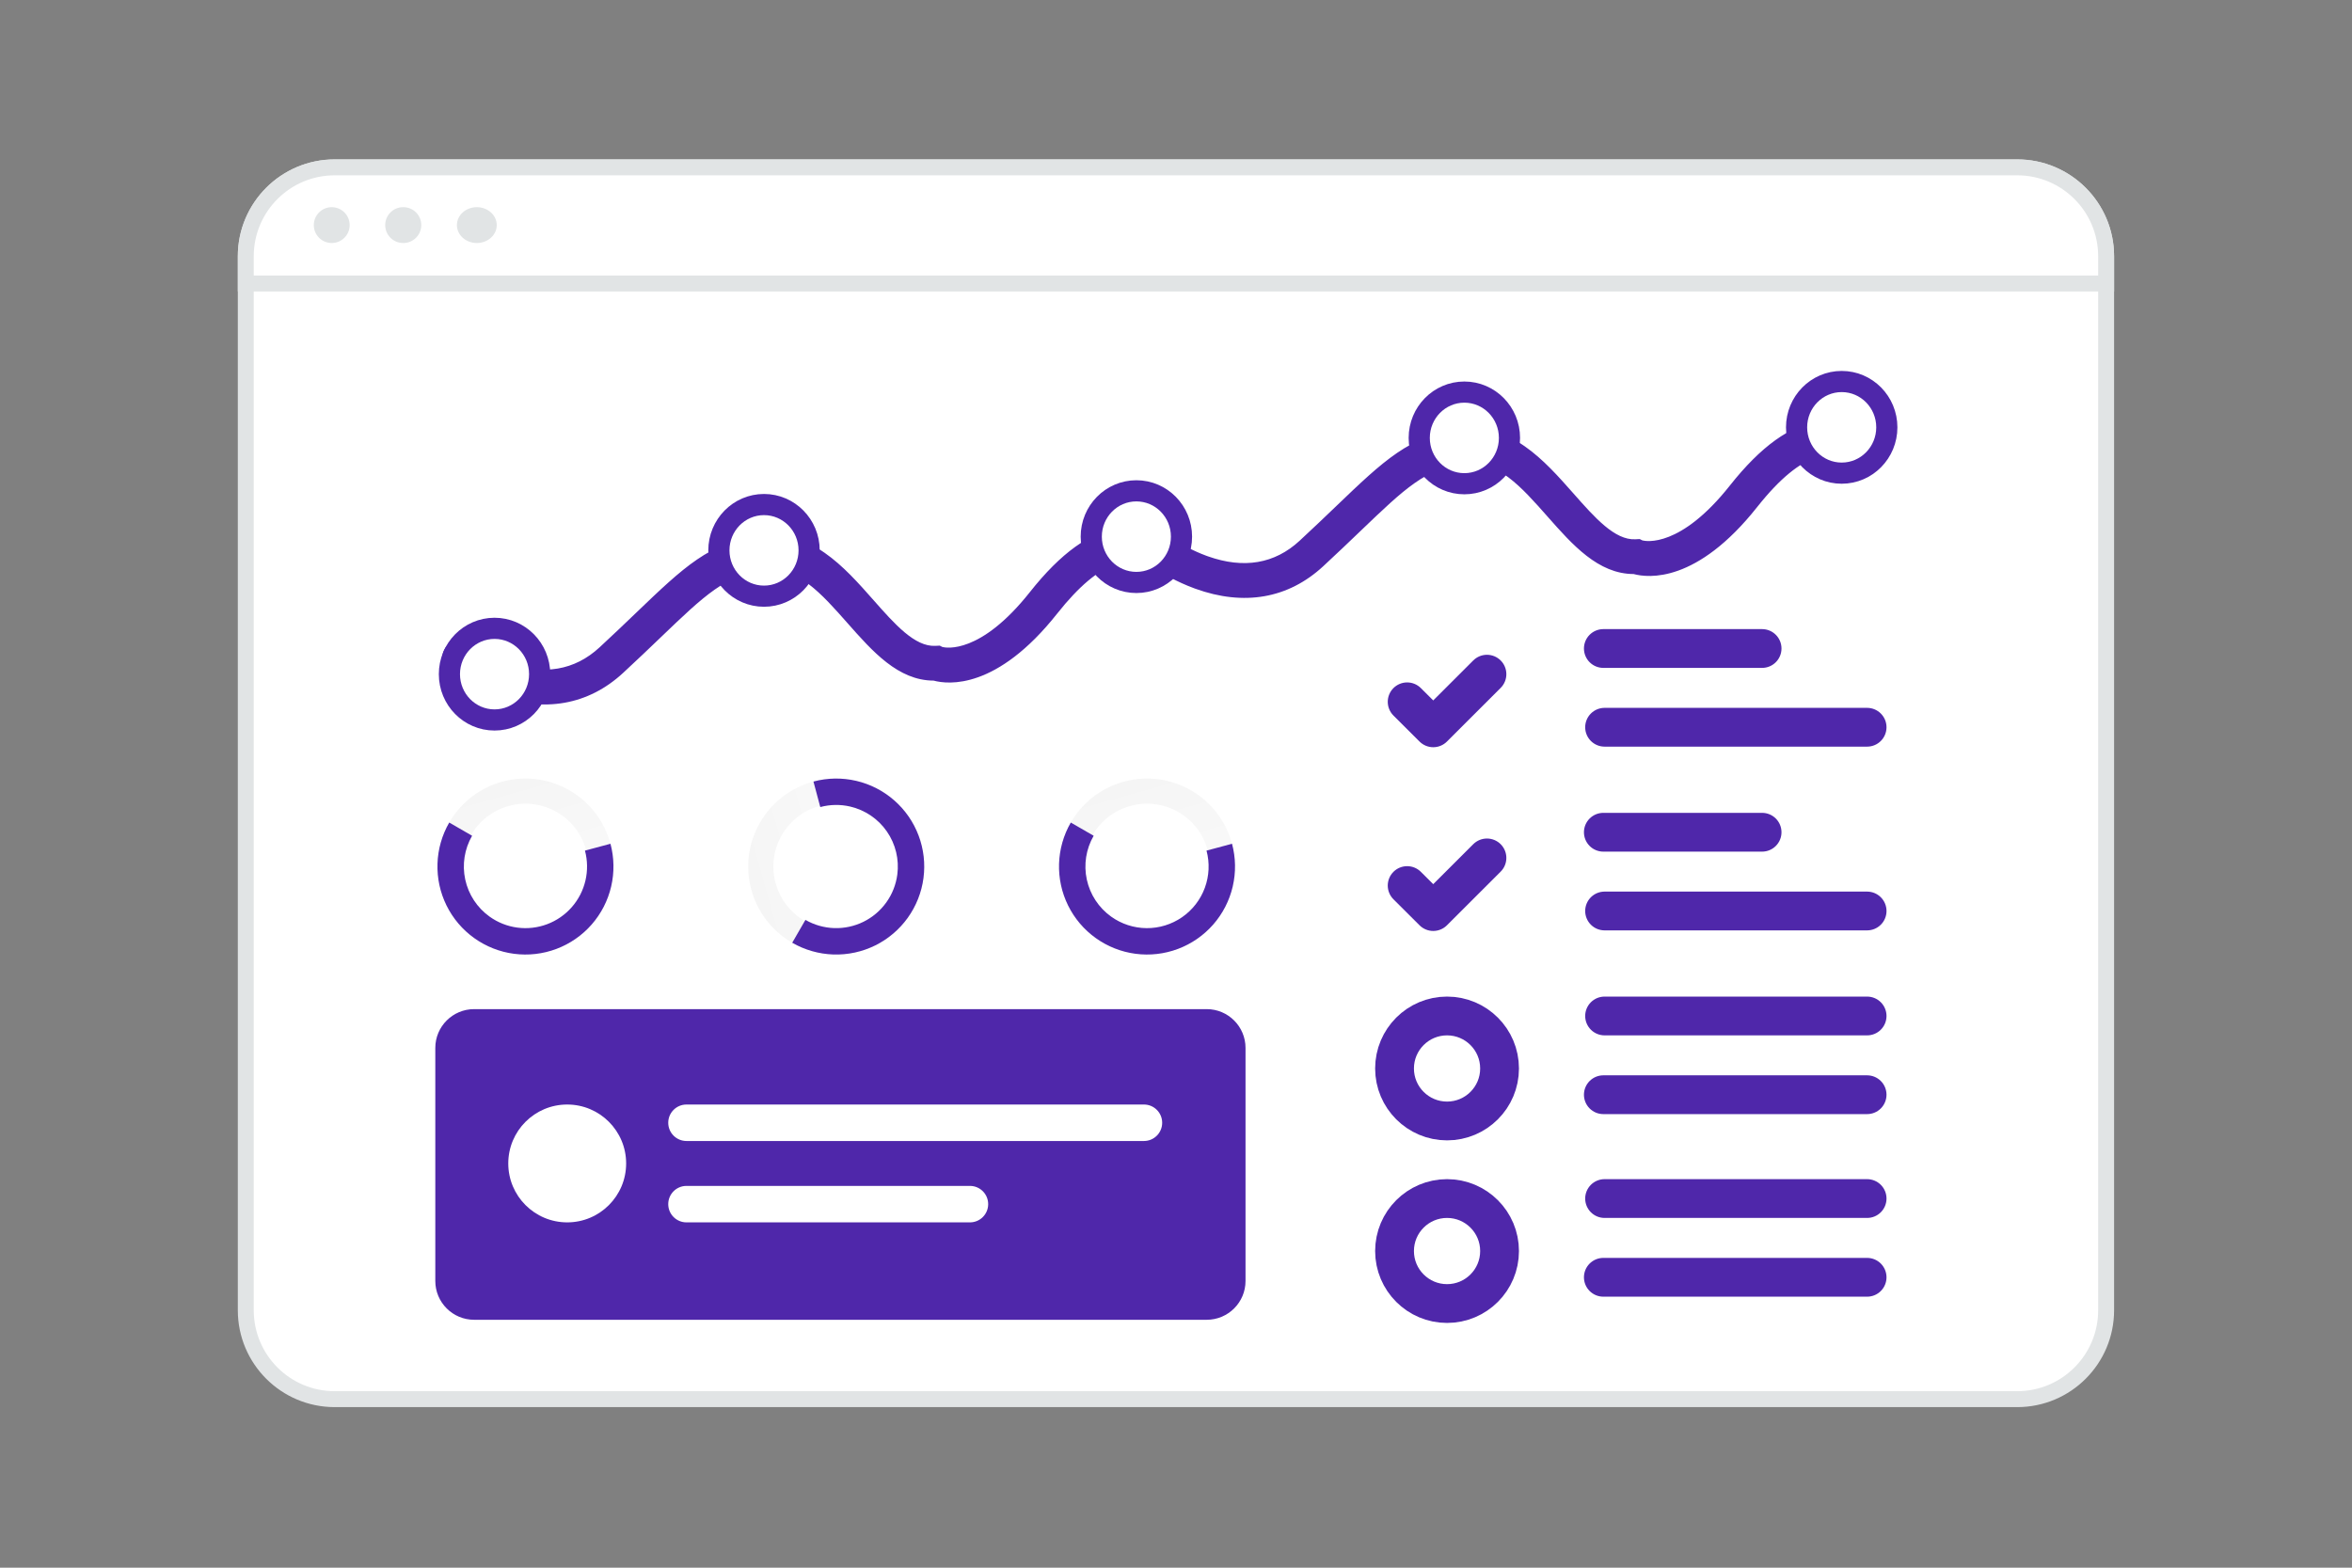 <svg width="900" height="600" viewBox="0 0 900 600" fill="none" xmlns="http://www.w3.org/2000/svg">
<rect x="0" y="0" width="900" height="600" fill="#808080" stroke="none"/>
<g clip-path="url(#clip0_1235_30795)">
<path d="M771.886 535.499H128.079C109.288 535.499 94.049 520.26 94.049 501.469V98.081C94.049 79.29 109.288 64.051 128.079 64.051H771.886C790.678 64.051 805.917 79.29 805.917 98.081V501.469C805.917 520.26 790.678 535.499 771.886 535.499Z" fill="white" stroke="#E1E4E5" stroke-width="6.097"/>
<path d="M805.917 108.514H94.049V98.081C94.049 79.29 109.288 64.051 128.079 64.051H771.886C790.678 64.051 805.917 79.29 805.917 98.081V108.514Z" fill="white" stroke="#E1E4E5" stroke-width="6.097"/>
<path d="M126.822 93.009C127.733 93.024 128.637 92.858 129.483 92.52C130.329 92.183 131.099 91.68 131.748 91.041C132.398 90.403 132.914 89.642 133.266 88.802C133.618 87.962 133.799 87.06 133.799 86.15C133.799 85.239 133.618 84.337 133.266 83.497C132.914 82.657 132.398 81.896 131.748 81.258C131.099 80.619 130.329 80.116 129.483 79.779C128.637 79.441 127.733 79.275 126.822 79.291C125.023 79.321 123.308 80.057 122.047 81.34C120.786 82.623 120.079 84.35 120.079 86.15C120.079 87.949 120.786 89.676 122.047 90.959C123.308 92.242 125.023 92.978 126.822 93.009ZM154.259 93.009C155.167 93.02 156.068 92.85 156.91 92.511C157.751 92.171 158.517 91.667 159.163 91.029C159.809 90.391 160.322 89.632 160.672 88.794C161.022 87.956 161.202 87.057 161.202 86.15C161.202 85.242 161.022 84.343 160.672 83.505C160.322 82.668 159.81 81.908 159.164 81.269C158.518 80.631 157.752 80.128 156.91 79.788C156.069 79.448 155.168 79.279 154.26 79.29C152.441 79.289 150.696 80.012 149.409 81.299C148.122 82.585 147.4 84.33 147.399 86.149C147.399 87.968 148.122 89.713 149.408 91C150.695 92.287 152.44 93.009 154.259 93.01V93.009ZM182.459 93.009C186.668 93.009 190.081 89.939 190.081 86.149C190.081 82.362 186.668 79.29 182.459 79.29C178.25 79.29 174.837 82.362 174.837 86.15C174.837 89.938 178.25 93.01 182.459 93.01V93.009Z" fill="#E1E4E5"/>
<path fill-rule="evenodd" clip-rule="evenodd" d="M440.618 216.769C444.661 219.451 450.337 222.716 456.982 225.165C457.115 225.214 457.25 225.259 457.39 225.315C476.033 232.054 492.951 229.086 506.317 216.733C511.704 211.753 516.405 207.249 520.55 203.274C537.715 186.814 545.547 179.305 560.318 177.37C572.78 175.736 582.204 186.414 592.178 197.716C601.709 208.515 611.555 219.669 625.118 219.702C630.77 221.221 649.319 223.201 672.38 194.066C690.435 171.257 701.543 172.315 709.658 176.563C712.642 178.126 716.322 177.153 718.185 174.35C720.381 171.045 719.181 166.582 715.642 164.782C710.152 161.988 703.775 160.096 696.286 161.16C685.049 162.756 673.817 170.823 661.95 185.819C643.01 209.746 629.817 207.177 628.484 206.837L627.451 206.314L625.737 206.398C617.896 206.772 610.24 198.104 602.14 188.923H602.139C590.851 176.132 578.059 161.636 558.579 164.187C539.485 166.688 529.487 176.274 511.337 193.678C507.234 197.614 502.58 202.076 497.285 206.97C487.746 215.785 475.951 217.789 462.226 212.928C462.006 212.852 461.792 212.773 461.578 212.694C456.607 210.862 452.242 208.433 448.973 206.343C448.614 206.052 448.227 205.8 447.816 205.589L447.501 205.378C446.853 204.941 446.132 204.622 445.373 204.435C440.447 202.297 434.845 201.038 428.426 201.95C417.189 203.545 405.957 211.612 394.09 226.609C375.15 250.536 361.957 247.966 360.624 247.626L359.591 247.103L357.877 247.187C350.036 247.562 342.38 238.893 334.28 229.713V229.712C322.991 216.921 310.199 202.425 290.719 204.977C271.625 207.477 261.627 217.064 243.477 234.467C239.374 238.403 234.72 242.865 229.425 247.759C219.886 256.575 208.091 258.578 194.366 253.717C194.146 253.641 193.932 253.562 193.718 253.483C187.958 251.36 183.012 248.437 179.641 246.167C178.294 245.259 176.661 244.875 175.05 245.088C173.439 245.302 171.962 246.097 170.897 247.324C168.288 250.333 168.884 254.951 172.188 257.177C176.259 259.925 182.158 263.388 189.122 265.954C189.166 265.971 189.21 265.986 189.255 266.002C189.345 266.034 189.436 266.067 189.53 266.105C208.173 272.843 225.091 269.875 238.457 257.522C243.844 252.542 248.545 248.038 252.69 244.063C269.855 227.603 277.687 220.094 292.458 218.159C304.92 216.525 314.344 227.203 324.318 238.505C333.849 249.305 343.695 260.458 357.258 260.491C362.91 262.01 381.459 263.99 404.52 234.855C421.716 213.132 432.61 213.058 440.618 216.769Z" fill="#4F27AA"/>
<path d="M209.782 364.179C227.746 359.366 238.407 340.9 233.594 322.936C228.78 304.971 210.315 294.311 192.35 299.124C174.386 303.938 163.725 322.403 168.538 340.367C173.352 358.332 191.817 368.993 209.782 364.179Z" fill="url(#paint0_linear_1235_30795)"/>
<path d="M207.292 354.886C220.123 351.448 227.738 338.259 224.3 325.427C220.861 312.596 207.672 304.981 194.841 308.419C182.009 311.857 174.395 325.046 177.833 337.878C181.271 350.709 194.46 358.324 207.292 354.886Z" fill="white"/>
<path d="M233.593 322.937C235.026 328.287 235.118 333.907 233.861 339.3C232.604 344.693 230.035 349.693 226.384 353.857C222.733 358.02 218.111 361.219 212.928 363.17C207.745 365.121 202.161 365.763 196.671 365.041C191.18 364.318 185.952 362.252 181.451 359.026C176.95 355.801 173.313 351.515 170.864 346.548C168.414 341.581 167.228 336.087 167.409 330.552C167.59 325.017 169.133 319.612 171.902 314.816L180.651 319.867C177.726 324.935 176.79 330.91 178.026 336.629C179.261 342.349 182.579 347.405 187.335 350.813C190.486 353.072 194.145 354.519 197.988 355.025C201.832 355.531 205.741 355.082 209.369 353.716C212.997 352.351 216.233 350.112 218.789 347.197C221.345 344.282 223.142 340.782 224.022 337.006C224.902 333.231 224.838 329.297 223.835 325.552L233.593 322.937Z" fill="#4F27AA"/>
<path d="M352.515 322.936C347.701 304.971 329.236 294.31 311.271 299.124C293.307 303.937 282.646 322.403 287.46 340.367C292.273 358.331 310.738 368.992 328.703 364.179C346.667 359.365 357.328 340.9 352.515 322.936Z" fill="url(#paint1_linear_1235_30795)"/>
<path d="M343.22 325.425C339.782 312.594 326.593 304.979 313.762 308.417C300.93 311.855 293.315 325.044 296.754 337.876C300.192 350.707 313.381 358.322 326.212 354.884C339.044 351.446 346.659 338.257 343.22 325.425Z" fill="white"/>
<path d="M311.271 299.125C316.62 297.691 322.24 297.598 327.634 298.856C333.027 300.113 338.027 302.682 342.19 306.334C346.354 309.985 349.553 314.607 351.503 319.79C353.454 324.973 354.096 330.557 353.373 336.047C352.649 341.538 350.583 346.765 347.358 351.266C344.132 355.767 339.847 359.404 334.881 361.854C329.914 364.303 324.42 365.489 318.885 365.308C313.351 365.127 307.946 363.584 303.15 360.815L308.201 352.066C311.558 354.004 315.341 355.083 319.215 355.21C323.089 355.336 326.935 354.505 330.411 352.791C333.888 351.077 336.888 348.532 339.146 345.381C341.404 342.231 342.85 338.572 343.357 334.729C344.122 328.927 342.701 323.049 339.371 318.236C336.041 313.424 331.039 310.023 325.34 308.695C321.565 307.815 317.63 307.88 313.886 308.883L311.271 299.125Z" fill="#4F27AA"/>
<path d="M447.624 364.179C465.588 359.366 476.249 340.9 471.435 322.936C466.622 304.971 448.157 294.311 430.192 299.124C412.228 303.938 401.567 322.403 406.38 340.367C411.194 358.332 429.659 368.993 447.624 364.179Z" fill="url(#paint2_linear_1235_30795)"/>
<path d="M445.134 354.886C457.966 351.448 465.581 338.259 462.142 325.427C458.704 312.596 445.515 304.981 432.684 308.419C419.852 311.857 412.237 325.046 415.676 337.878C419.114 350.709 432.303 358.324 445.134 354.886Z" fill="white"/>
<path d="M471.436 322.937C472.869 328.287 472.961 333.907 471.704 339.3C470.446 344.693 467.878 349.693 464.227 353.857C460.576 358.02 455.954 361.219 450.771 363.17C445.588 365.121 440.004 365.763 434.513 365.041C429.023 364.318 423.795 362.252 419.294 359.026C414.792 355.801 411.156 351.515 408.706 346.548C406.257 341.581 405.07 336.087 405.251 330.552C405.433 325.017 406.976 319.612 409.745 314.816L418.494 319.867C415.569 324.935 414.633 330.91 415.868 336.629C417.104 342.349 420.422 347.405 425.178 350.813C429.128 353.645 433.856 355.187 438.716 355.227C443.575 355.267 448.329 353.804 452.325 351.039C456.321 348.273 459.365 344.34 461.039 339.777C462.713 335.215 462.936 330.246 461.677 325.552L471.436 322.937Z" fill="#4F27AA"/>
<path d="M461.742 386.223H181.431C173.223 386.223 166.57 392.876 166.57 401.084V490.258C166.57 498.465 173.223 505.119 181.431 505.119H461.742C469.949 505.119 476.603 498.465 476.603 490.258V401.084C476.603 392.876 469.949 386.223 461.742 386.223Z" fill="#4F27AA"/>
<path d="M437.731 422.734H262.684C258.829 422.734 255.704 425.859 255.704 429.714V429.715C255.704 433.57 258.829 436.695 262.684 436.695H437.731C441.586 436.695 444.711 433.57 444.711 429.715V429.714C444.711 425.859 441.586 422.734 437.731 422.734Z" fill="white"/>
<path d="M371.149 453.879H262.684C258.829 453.879 255.704 457.004 255.704 460.859V460.86C255.704 464.715 258.829 467.84 262.684 467.84H371.149C375.004 467.84 378.129 464.715 378.129 460.86V460.859C378.129 457.004 375.004 453.879 371.149 453.879Z" fill="white"/>
<path d="M217.044 467.838C229.499 467.838 239.596 457.742 239.596 445.286C239.596 432.831 229.499 422.734 217.044 422.734C204.589 422.734 194.492 432.831 194.492 445.286C194.492 457.742 204.589 467.838 217.044 467.838Z" fill="white"/>
<path d="M568.989 258.026L548.435 278.56L538.45 268.604M613.522 248.199H674.27M613.996 278.337H714.455M568.989 328.348L548.435 348.882L538.45 338.926M613.522 318.522H674.27M613.996 348.66H714.455M714.454 418.98H613.522M714.454 488.854H613.522M714.455 388.843H613.996M714.455 458.717H613.996" stroke="#4F27AA" stroke-width="14.844" stroke-linecap="round" stroke-linejoin="round"/>
<path d="M553.718 429.028C564.815 429.028 573.81 420.033 573.81 408.936C573.81 397.84 564.815 388.844 553.718 388.844C542.622 388.844 533.626 397.84 533.626 408.936C533.626 420.033 542.622 429.028 553.718 429.028ZM553.718 498.902C564.815 498.902 573.81 489.907 573.81 478.81C573.81 467.714 564.815 458.718 553.718 458.718C542.622 458.718 533.626 467.714 533.626 478.81C533.626 489.907 542.622 498.902 553.718 498.902Z" stroke="#4F27AA" stroke-width="14.844" stroke-linecap="round" stroke-linejoin="round"/>
<path d="M275.082 210.641C275.082 220.326 282.813 228.177 292.348 228.177C301.884 228.177 309.614 220.326 309.614 210.641C309.614 200.957 301.884 193.105 292.348 193.105C282.813 193.105 275.082 200.957 275.082 210.641Z" fill="white" stroke="#4F27AA" stroke-width="8.097"/>
<path d="M417.572 205.388C417.572 215.072 425.302 222.924 434.838 222.924C444.374 222.924 452.104 215.072 452.104 205.388C452.104 195.703 444.374 187.852 434.838 187.852C425.302 187.852 417.572 195.703 417.572 205.388Z" fill="white" stroke="#4F27AA" stroke-width="8.097"/>
<path d="M543.073 167.602C543.073 177.287 550.803 185.138 560.339 185.138C569.875 185.138 577.605 177.287 577.605 167.602C577.605 157.918 569.875 150.066 560.339 150.066C550.803 150.066 543.073 157.918 543.073 167.602Z" fill="white" stroke="#4F27AA" stroke-width="8.097"/>
<path d="M687.466 163.552C687.466 173.236 695.196 181.088 704.732 181.088C714.268 181.088 721.998 173.236 721.998 163.552C721.998 153.867 714.268 146.016 704.732 146.016C695.196 146.016 687.466 153.867 687.466 163.552Z" fill="white" stroke="#4F27AA" stroke-width="8.097"/>
<path d="M171.968 258.016C171.968 267.701 179.698 275.552 189.234 275.552C198.77 275.552 206.5 267.701 206.5 258.016C206.5 248.332 198.77 240.48 189.234 240.48C179.698 240.48 171.968 248.332 171.968 258.016Z" fill="white" stroke="#4F27AA" stroke-width="8.097"/>
</g>
<defs>
<linearGradient id="paint0_linear_1235_30795" x1="220.942" y1="400.28" x2="172.769" y2="228.522" gradientUnits="userSpaceOnUse">
<stop stop-color="white"/>
<stop offset="1" stop-color="#EEEEEE"/>
</linearGradient>
<linearGradient id="paint1_linear_1235_30795" x1="388.615" y1="311.776" x2="216.858" y2="359.948" gradientUnits="userSpaceOnUse">
<stop stop-color="white"/>
<stop offset="1" stop-color="#EEEEEE"/>
</linearGradient>
<linearGradient id="paint2_linear_1235_30795" x1="458.783" y1="400.28" x2="410.612" y2="228.522" gradientUnits="userSpaceOnUse">
<stop stop-color="white"/>
<stop offset="1" stop-color="#EEEEEE"/>
</linearGradient>
<clipPath id="clip0_1235_30795">
<rect width="900" height="600" fill="white"/>
</clipPath>
</defs>
</svg>
